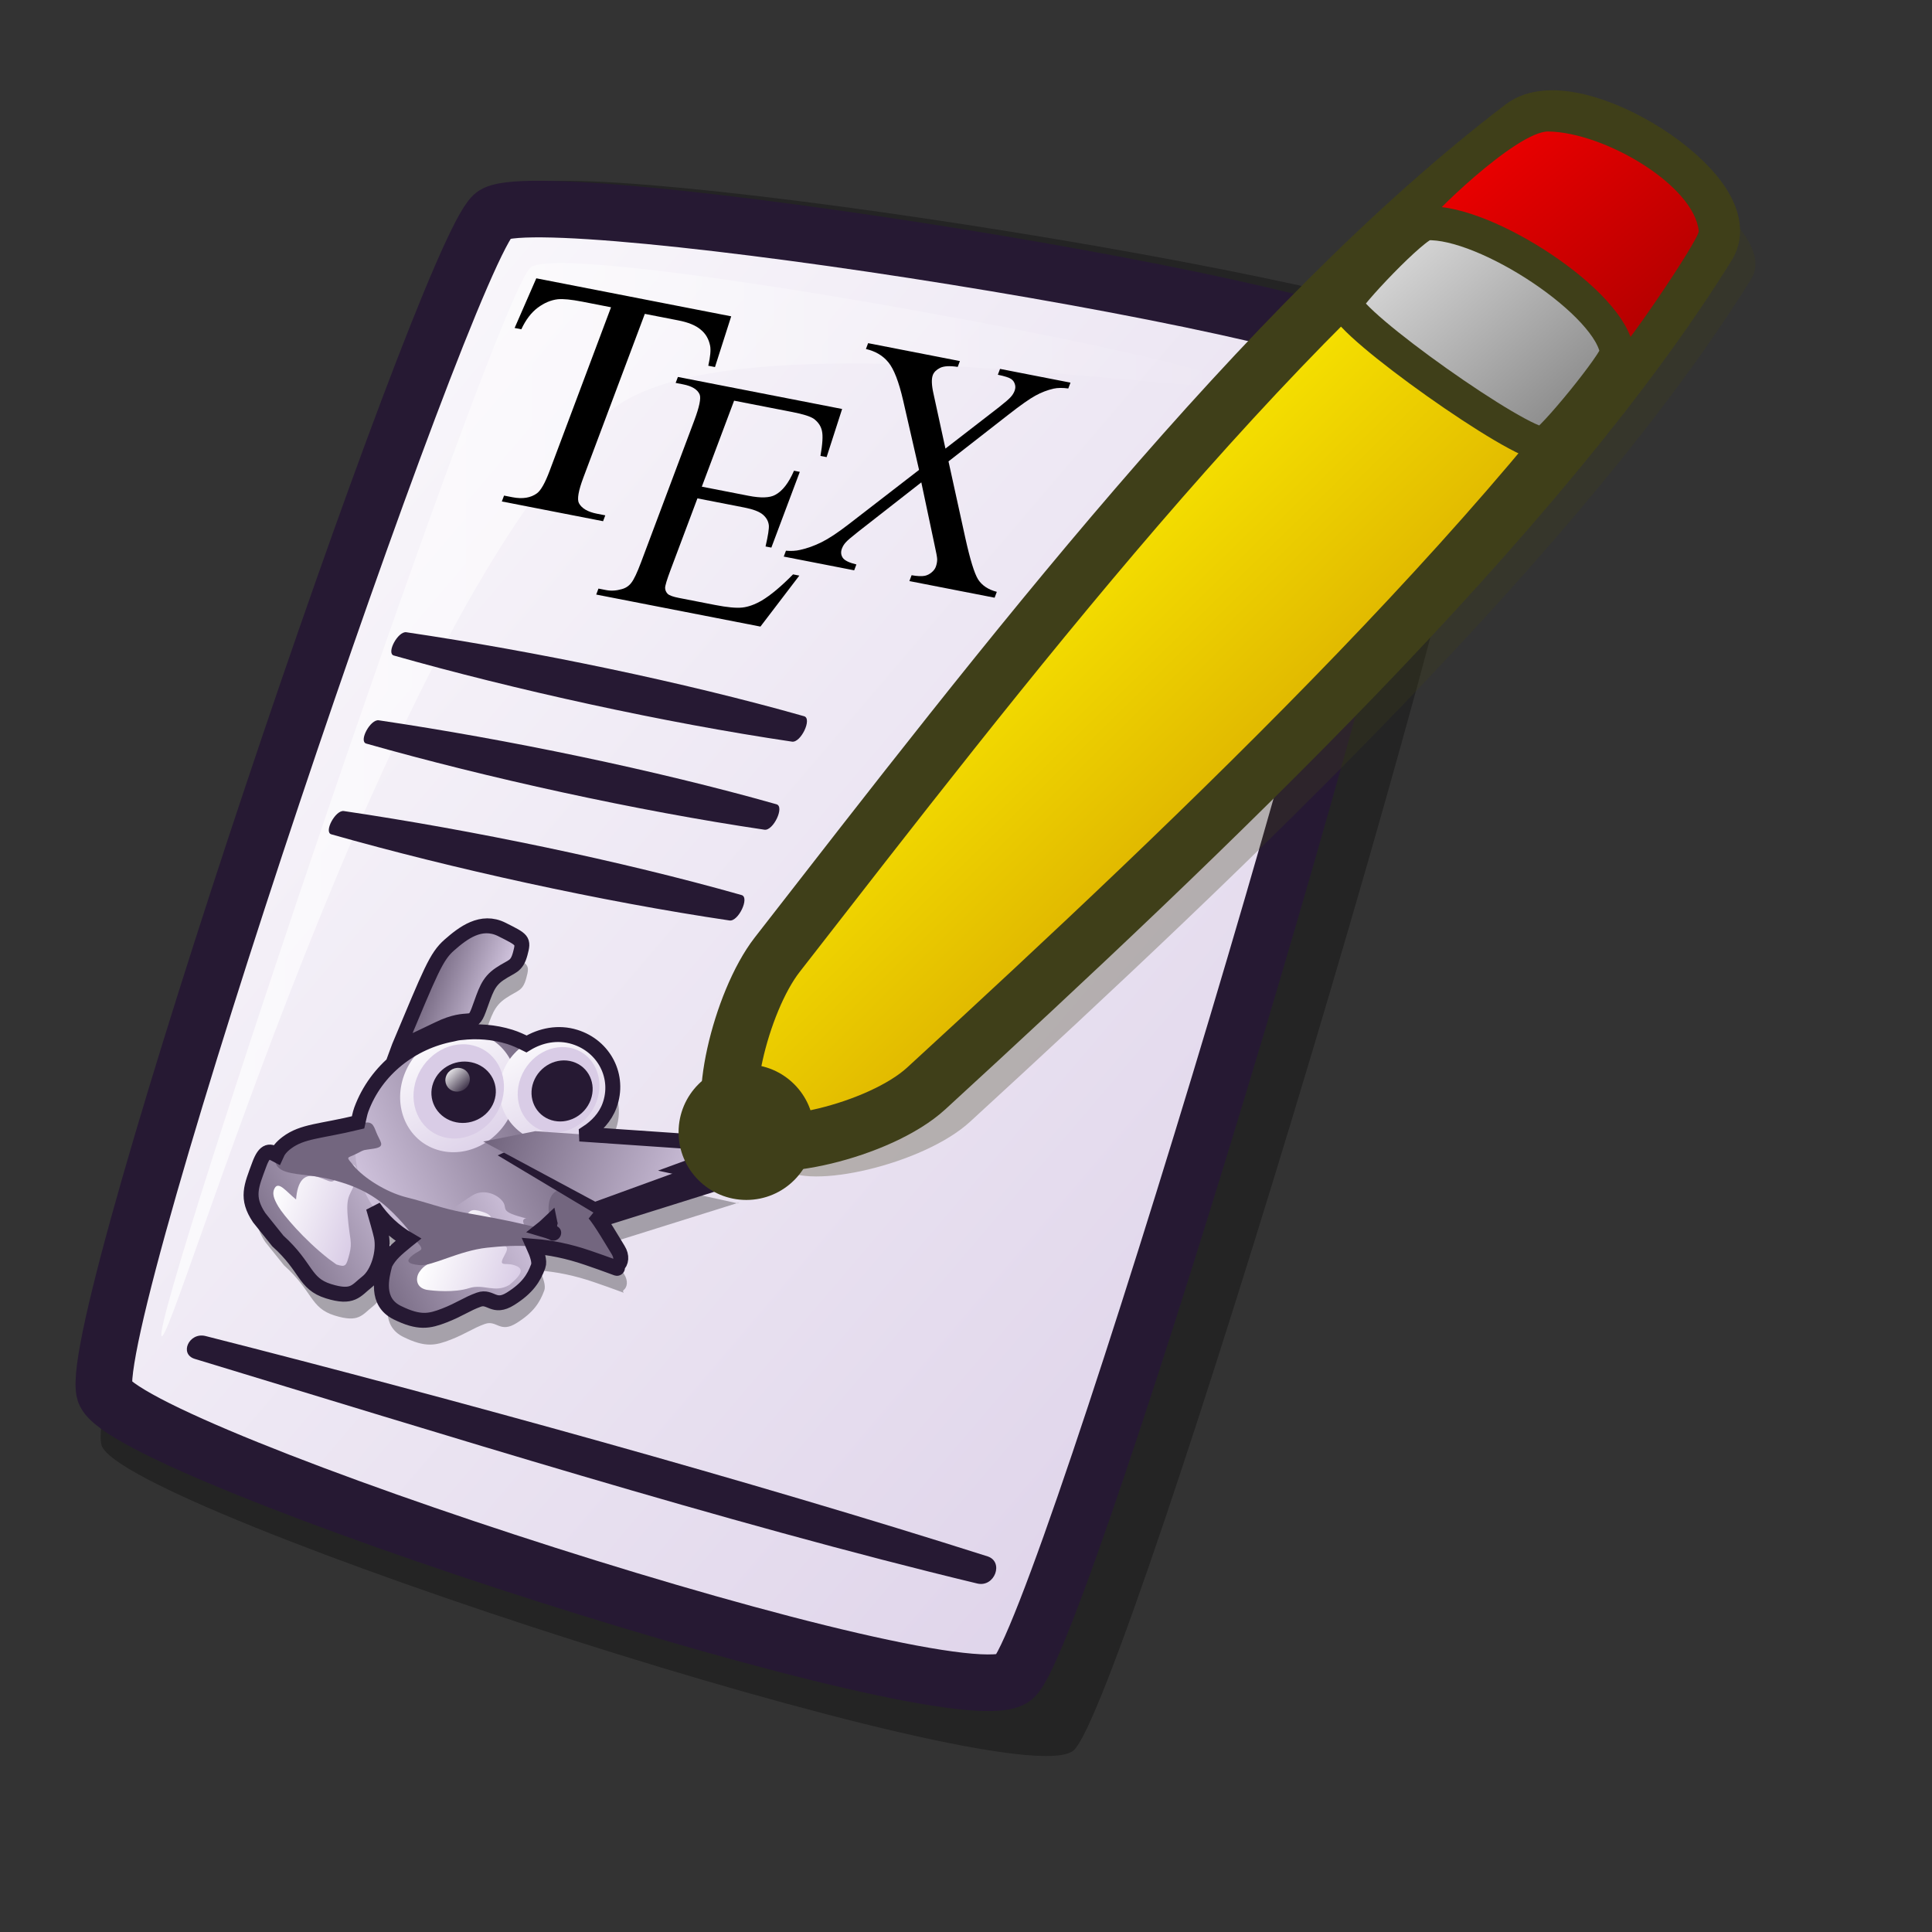 <?xml version="1.0" encoding="UTF-8" standalone="no"?>
<!DOCTYPE svg PUBLIC "-//W3C//DTD SVG 20010904//EN"
"http://www.w3.org/TR/2001/REC-SVG-20010904/DTD/svg10.dtd">
<svg
   width="48pt"
   height="48pt"
   id="svg1"
   xmlns="http://www.w3.org/2000/svg"
   xmlns:sodipodi="http://sodipodi.sourceforge.net/DTD/sodipodi-0.dtd"
   xmlns:xlink="http://www.w3.org/1999/xlink"
   xmlns:inkscape="http://www.inkscape.org/namespaces/inkscape"
   sodipodi:version="0.32"
   inkscape:version="0.38.1"
   sodipodi:docname="lyx.svg"
   sodipodi:docbase="/home/ed/Desktop/Lila">
  <rect width="100%" height="100%" fill="#333333" stroke="none"/>
  <sodipodi:namedview
     id="base"
     pagecolor="#ffffff"
     bordercolor="#666666"
     borderopacity="1.0"
     inkscape:pageopacity="0.0"
     inkscape:pageshadow="2"
     inkscape:zoom="34.144813"
     inkscape:cx="13.542736"
     inkscape:cy="18.587900"
     inkscape:window-width="640"
     inkscape:window-height="666"
     inkscape:window-x="665"
     inkscape:window-y="310" />
  <defs
     id="defs2">
    <linearGradient
       id="linearGradient1182">
      <stop
         style="stop-color:#ffffff;stop-opacity:1;"
         offset="0"
         id="stop1183" />
      <stop
         style="stop-color:#ffffff;stop-opacity:0;"
         offset="1"
         id="stop1184" />
    </linearGradient>
    <linearGradient
       id="linearGradient1045">
      <stop
         offset="0"
         style="stop-color:#ffffff;stop-opacity:1;"
         id="stop1047" />
      <stop
         offset="1"
         style="stop-color:#d9cce6;stop-opacity:1;"
         id="stop1046" />
    </linearGradient>
    <linearGradient
       id="linearGradient1042">
      <stop
         offset="0"
         style="stop-color:#ffffff;stop-opacity:1;"
         id="stop1044" />
      <stop
         offset="1"
         style="stop-color:#ffffff;stop-opacity:0;"
         id="stop1043" />
    </linearGradient>
    <linearGradient
       id="linearGradient1018">
      <stop
         offset="0"
         style="stop-color:#d7a600;stop-opacity:1;"
         id="stop1020" />
      <stop
         offset="1"
         style="stop-color:#fff300;stop-opacity:1;"
         id="stop1019" />
    </linearGradient>
    <linearGradient
       id="linearGradient898">
      <stop
         offset="0"
         style="stop-color:#ffffff;stop-opacity:1;"
         id="stop899" />
      <stop
         offset="1"
         style="stop-color:#d9cce6;stop-opacity:1;"
         id="stop900" />
    </linearGradient>
    <linearGradient
       id="linearGradient893">
      <stop
         offset="0"
         style="stop-color:#ffffff;stop-opacity:1;"
         id="stop895" />
      <stop
         offset="1"
         style="stop-color:#ffffff;stop-opacity:0;"
         id="stop894" />
    </linearGradient>
    <linearGradient
       id="linearGradient887">
      <stop
         offset="0"
         style="stop-color:#d9cce6;stop-opacity:1;"
         id="stop889" />
      <stop
         offset="1"
         style="stop-color:#73667f;stop-opacity:1;"
         id="stop888" />
    </linearGradient>
    <linearGradient
       id="linearGradient883">
      <stop
         style="stop-color:#000;stop-opacity:1;"
         offset="0"
         id="stop884" />
      <stop
         style="stop-color:#fff;stop-opacity:1;"
         offset="1"
         id="stop885" />
    </linearGradient>
    <marker
       id="ArrowEnd"
       viewBox="0 0 10 10"
       refX="0"
       refY="5"
       markerUnits="strokeWidth"
       markerWidth="4"
       markerHeight="3"
       orient="auto">
      <path
         d="M 0 0 L 10 5 L 0 10 z"
         id="path4" />
    </marker>
    <marker
       id="ArrowStart"
       viewBox="0 0 10 10"
       refX="10"
       refY="5"
       markerUnits="strokeWidth"
       markerWidth="4"
       markerHeight="3"
       orient="auto">
      <path
         d="M 10 0 L 0 5 L 10 10 z"
         id="path6" />
    </marker>
    <linearGradient
       xlink:href="#linearGradient887"
       id="linearGradient886"
       x1="0.959"
       y1="0.491"
       x2="0.028"
       y2="0.491" />
    <linearGradient
       xlink:href="#linearGradient887"
       id="linearGradient890"
       x1="0.987"
       y1="0.445"
       x2="0.013"
       y2="0.445" />
    <linearGradient
       xlink:href="#linearGradient887"
       id="linearGradient891"
       x1="0.06"
       y1="0.914"
       x2="0.828"
       y2="0.195" />
    <linearGradient
       xlink:href="#linearGradient1182"
       id="linearGradient892" />
    <linearGradient
       xlink:href="#linearGradient1182"
       id="linearGradient896"
       x1="-0.127"
       y1="0.215"
       x2="1.099"
       y2="0.819" />
    <linearGradient
       xlink:href="#linearGradient898"
       id="linearGradient897"
       x1="9.2617971e-17"
       y1="0.5"
       x2="1"
       y2="0.5" />
    <linearGradient
       xlink:href="#linearGradient898"
       id="linearGradient901" />
    <linearGradient
       xlink:href="#linearGradient887"
       id="linearGradient902"
       x1="0.954"
       y1="0.023"
       x2="0.146"
       y2="0.922" />
    <linearGradient
       xlink:href="#linearGradient887"
       id="linearGradient903"
       x1="0.934"
       y1="0.055"
       x2="0.044"
       y2="0.984" />
    <linearGradient
       xlink:href="#linearGradient898"
       id="linearGradient869"
       x1="0.022"
       y1="0.023"
       x2="1.007"
       y2="0.992" />
    <linearGradient
       xlink:href="#linearGradient898"
       id="linearGradient870"
       x1="0.016"
       y1="0.023"
       x2="1"
       y2="0.984" />
    <linearGradient
       id="linearGradient2617">
      <stop
         offset="0"
         style="stop-color:#7f7f7f;stop-opacity:1;"
         id="stop2619" />
      <stop
         offset="1"
         style="stop-color:#e6e6e6;stop-opacity:1;"
         id="stop2618" />
    </linearGradient>
    <linearGradient
       id="linearGradient2614"
       x1="0"
       y1="0.5"
       x2="1"
       y2="0.5"
       gradientUnits="objectBoundingBox"
       spreadMethod="pad"
       xlink:href="#linearGradient1018" />
    <linearGradient
       id="linearGradient1256">
      <stop
         style="stop-color:#ffffff;stop-opacity:1;"
         offset="0"
         id="stop1258" />
      <stop
         style="stop-color:#ffffff;stop-opacity:0;"
         offset="1"
         id="stop1257" />
    </linearGradient>
    <linearGradient
       x1="0.006"
       y1="0.039"
       x2="0.981"
       y2="0.984"
       id="linearGradient1567"
       xlink:href="#linearGradient1256" />
    <linearGradient
       id="linearGradient1535">
      <stop
         style="stop-color:#ffffff;stop-opacity:1;"
         offset="0"
         id="stop1537" />
      <stop
         style="stop-color:#ffffff;stop-opacity:0;"
         offset="1"
         id="stop1536" />
    </linearGradient>
    <linearGradient
       id="linearGradient923"
       xlink:href="#linearGradient1535"
       x1="0.533"
       y1="-0.173"
       x2="0.589"
       y2="0.684" />
    <linearGradient
       id="linearGradient692">
      <stop
         offset="0"
         style="stop-color:#d9cce6;stop-opacity:1;"
         id="stop694" />
      <stop
         offset="1"
         style="stop-color:#ffffff;stop-opacity:1;"
         id="stop693" />
    </linearGradient>
    <linearGradient
       id="linearGradient950">
      <stop
         style="stop-color:#d9cce6;stop-opacity:1;"
         offset="0"
         id="stop951" />
      <stop
         style="stop-color:#ffffff;stop-opacity:1;"
         offset="1"
         id="stop952" />
    </linearGradient>
    <linearGradient
       id="linearGradient703">
      <stop
         style="stop-color:#d9cce6;stop-opacity:1;"
         offset="0"
         id="stop704" />
      <stop
         style="stop-color:#73667f;stop-opacity:1;"
         offset="1"
         id="stop705" />
    </linearGradient>
    <linearGradient
       id="linearGradient933">
      <stop
         style="stop-color:#ffffff;stop-opacity:1;"
         offset="0"
         id="stop934" />
      <stop
         style="stop-color:#d9cce6;stop-opacity:1;"
         offset="1"
         id="stop935" />
    </linearGradient>
    <linearGradient
       id="linearGradient936">
      <stop
         style="stop-color:#ffffff;stop-opacity:1;"
         offset="0"
         id="stop937" />
      <stop
         style="stop-color:#ffffff;stop-opacity:0;"
         offset="1"
         id="stop938" />
    </linearGradient>
    <linearGradient
       xlink:href="#linearGradient866"
       id="linearGradient939"
       x1="0.529"
       y1="0.023"
       x2="0.514"
       y2="0.947" />
    <linearGradient
       xlink:href="#linearGradient584"
       id="linearGradient940"
       x1="0"
       y1="-0"
       x2="1"
       y2="1" />
    <linearGradient
       xlink:href="#linearGradient584"
       id="linearGradient700"
       x1="0"
       y1="-0"
       x2="0.985"
       y2="0.992" />
    <linearGradient
       xlink:href="#linearGradient584"
       id="linearGradient701"
       x1="0.004"
       y1="0.016"
       x2="1.011"
       y2="1.016" />
    <linearGradient
       xlink:href="#linearGradient703"
       id="linearGradient702"
       x1="-0"
       y1="0"
       x2="0.975"
       y2="0.961" />
    <linearGradient
       xlink:href="#linearGradient584"
       id="linearGradient845"
       x1="-0"
       y1="-0"
       x2="0.996"
       y2="0.977" />
    <radialGradient
       xlink:href="#linearGradient703"
       id="radialGradient846" />
    <linearGradient
       xlink:href="#linearGradient584"
       id="linearGradient847"
       x1="0"
       y1="-0"
       x2="0.985"
       y2="0.939" />
    <linearGradient
       xlink:href="#linearGradient703"
       id="linearGradient848"
       x1="0.012"
       y1="0.016"
       x2="1"
       y2="1" />
    <linearGradient
       xlink:href="#linearGradient584"
       id="linearGradient849"
       x1="0"
       y1="-0"
       x2="0.985"
       y2="1.023" />
    <linearGradient
       xlink:href="#linearGradient703"
       id="linearGradient850"
       x1="-0"
       y1="0"
       x2="1"
       y2="0.957" />
    <linearGradient
       xlink:href="#linearGradient584"
       id="linearGradient863"
       x1="-0"
       y1="-0"
       x2="0.996"
       y2="0.821" />
    <linearGradient
       id="linearGradient1532"
       xlink:href="#linearGradient692"
       x1="0.971"
       y1="0.953"
       x2="-0.029"
       y2="-0.031" />
    <linearGradient
       id="linearGradient972">
      <stop
         offset="0"
         style="stop-color:#ffffff;stop-opacity:1;"
         id="stop973" />
      <stop
         offset="1"
         style="stop-color:#d9cce6;stop-opacity:1;"
         id="stop974" />
    </linearGradient>
    <linearGradient
       id="linearGradient975">
      <stop
         offset="0"
         style="stop-color:#ffffff;stop-opacity:1;"
         id="stop976" />
      <stop
         offset="1"
         style="stop-color:#ffffff;stop-opacity:0;"
         id="stop977" />
    </linearGradient>
    <linearGradient
       id="linearGradient978">
      <stop
         offset="0"
         style="stop-color:#d9cce6;stop-opacity:1;"
         id="stop979" />
      <stop
         offset="1"
         style="stop-color:#73667f;stop-opacity:1;"
         id="stop980" />
    </linearGradient>
    <linearGradient
       id="linearGradient981">
      <stop
         style="stop-color:#000;stop-opacity:1;"
         offset="0"
         id="stop982" />
      <stop
         style="stop-color:#fff;stop-opacity:1;"
         offset="1"
         id="stop983" />
    </linearGradient>
    <linearGradient
       xlink:href="#linearGradient887"
       id="linearGradient988"
       x1="0.959"
       y1="0.491"
       x2="0.028"
       y2="0.491" />
    <linearGradient
       xlink:href="#linearGradient887"
       id="linearGradient989"
       x1="0.987"
       y1="0.445"
       x2="0.013"
       y2="0.445" />
    <linearGradient
       xlink:href="#linearGradient887"
       id="linearGradient990"
       x1="0.06"
       y1="0.914"
       x2="0.828"
       y2="0.195" />
    <linearGradient
       xlink:href="#linearGradient893"
       id="linearGradient991"
       x1="0.033"
       y1="0.055"
       x2="0.967"
       y2="0.961" />
    <linearGradient
       xlink:href="#linearGradient893"
       id="linearGradient992"
       x1="0.083"
       y1="0.047"
       x2="0.968"
       y2="0.922" />
    <linearGradient
       xlink:href="#linearGradient898"
       id="linearGradient993"
       x1="9.2617971e-17"
       y1="0.5"
       x2="1"
       y2="0.5" />
    <linearGradient
       xlink:href="#linearGradient898"
       id="linearGradient994" />
    <linearGradient
       xlink:href="#linearGradient887"
       id="linearGradient995"
       x1="0.954"
       y1="0.023"
       x2="0.146"
       y2="0.922" />
    <linearGradient
       xlink:href="#linearGradient887"
       id="linearGradient996"
       x1="0.934"
       y1="0.055"
       x2="0.044"
       y2="0.984" />
    <linearGradient
       xlink:href="#linearGradient898"
       id="linearGradient997"
       x1="0.022"
       y1="0.023"
       x2="1.007"
       y2="0.992" />
    <linearGradient
       xlink:href="#linearGradient898"
       id="linearGradient998"
       x1="0.016"
       y1="0.023"
       x2="1"
       y2="0.984" />
    <linearGradient
       id="linearGradient1439"
       x1="0"
       y1="0.5"
       x2="1"
       y2="0.5"
       gradientUnits="objectBoundingBox"
       spreadMethod="pad"
       xlink:href="#linearGradient1042" />
    <linearGradient
       id="linearGradient1432"
       x1="0"
       y1="0.5"
       x2="1"
       y2="0.5"
       gradientUnits="objectBoundingBox"
       spreadMethod="pad"
       xlink:href="#linearGradient2617" />
    <linearGradient
       id="linearGradient1428">
      <stop
         style="stop-color:#f50000;stop-opacity:1;"
         offset="0"
         id="stop1429" />
      <stop
         style="stop-color:#a90000;stop-opacity:1;"
         offset="1"
         id="stop1430" />
    </linearGradient>
    <linearGradient
       id="linearGradient1422"
       x1="0"
       y1="0.5"
       x2="1"
       y2="0.5"
       gradientUnits="objectBoundingBox"
       spreadMethod="pad"
       xlink:href="#linearGradient2614" />
    <linearGradient
       x1="0.645"
       y1="0.664"
       x2="0.323"
       y2="0.32"
       id="linearGradient1425"
       xlink:href="#linearGradient1422" />
    <linearGradient
       x1="0.019"
       y1="0.008"
       x2="0.981"
       y2="0.984"
       id="linearGradient1427"
       xlink:href="#linearGradient1428" />
    <linearGradient
       x1="0.981"
       y1="0.922"
       x2="0.019"
       y2="0.023"
       id="linearGradient1435"
       xlink:href="#linearGradient1432" />
    <linearGradient
       x1="0.016"
       y1="0.023"
       x2="0.984"
       y2="0.984"
       id="linearGradient1438"
       xlink:href="#linearGradient1439" />
    <linearGradient
       id="linearGradient1443"
       xlink:href="#linearGradient1439" />
    <linearGradient
       id="linearGradient621"
       x1="0"
       y1="0.5"
       x2="1"
       y2="0.5"
       gradientUnits="objectBoundingBox"
       spreadMethod="pad"
       xlink:href="#linearGradient1045" />
    <linearGradient
       id="linearGradient1185">
      <stop
         style="stop-color:#7f7f7f;stop-opacity:1;"
         offset="0"
         id="stop1433" />
      <stop
         style="stop-color:#e6e6e6;stop-opacity:1;"
         offset="1"
         id="stop1434" />
    </linearGradient>
    <linearGradient
       id="linearGradient1188">
      <stop
         style="stop-color:#f50000;stop-opacity:1;"
         offset="0"
         id="stop1189" />
      <stop
         style="stop-color:#a90000;stop-opacity:1;"
         offset="1"
         id="stop1190" />
    </linearGradient>
    <linearGradient
       id="linearGradient1191">
      <stop
         style="stop-color:#d7a600;stop-opacity:1;"
         offset="0"
         id="stop1423" />
      <stop
         style="stop-color:#fff300;stop-opacity:1;"
         offset="1"
         id="stop1424" />
    </linearGradient>
    <linearGradient
       x1="0.645"
       y1="0.664"
       x2="0.323"
       y2="0.32"
       id="linearGradient1194"
       xlink:href="#linearGradient1422" />
    <linearGradient
       x1="0.019"
       y1="0.008"
       x2="0.981"
       y2="0.984"
       id="linearGradient1195"
       xlink:href="#linearGradient1428" />
    <linearGradient
       x1="0.981"
       y1="0.922"
       x2="0.019"
       y2="0.023"
       id="linearGradient1196"
       xlink:href="#linearGradient1432" />
    <linearGradient
       x1="0.016"
       y1="0.023"
       x2="0.984"
       y2="0.984"
       id="linearGradient1197"
       xlink:href="#linearGradient1439" />
    <linearGradient
       id="linearGradient1198"
       xlink:href="#linearGradient1439"
       x1="0"
       y1="0"
       x2="0.984"
       y2="1.008" />
    <linearGradient
       xlink:href="#linearGradient621"
       id="linearGradient620"
       x1="0"
       y1="-0"
       x2="1.009"
       y2="0.992" />
    <linearGradient
       id="linearGradient642">
      <stop
         style="stop-color:#d9cce6;stop-opacity:1;"
         offset="0"
         id="stop643" />
      <stop
         style="stop-color:#73667f;stop-opacity:1;"
         offset="1"
         id="stop644" />
    </linearGradient>
    <linearGradient
       id="linearGradient866">
      <stop
         style="stop-color:#ffffff;stop-opacity:1;"
         offset="0"
         id="stop867" />
      <stop
         style="stop-color:#d9cce6;stop-opacity:1;"
         offset="1"
         id="stop868" />
    </linearGradient>
    <linearGradient
       id="linearGradient584">
      <stop
         style="stop-color:#ffffff;stop-opacity:1;"
         offset="0"
         id="stop585" />
      <stop
         style="stop-color:#ffffff;stop-opacity:0;"
         offset="1"
         id="stop586" />
    </linearGradient>
    <linearGradient
       xlink:href="#linearGradient866"
       id="linearGradient586"
       x1="-0"
       y1="0.016"
       x2="0.991"
       y2="0.984" />
    <linearGradient
       xlink:href="#linearGradient584"
       id="linearGradient587"
       x1="0"
       y1="-0"
       x2="1"
       y2="1" />
    <linearGradient
       xlink:href="#linearGradient642"
       id="linearGradient638"
       x1="0"
       y1="0"
       x2="1"
       y2="0" />
    <radialGradient
       xlink:href="#linearGradient642"
       id="radialGradient639"
       cx="0.5"
       cy="0.5"
       r="0.5"
       fx="0.5"
       fy="0.5" />
    <linearGradient
       xlink:href="#linearGradient584"
       id="linearGradient640"
       x1="-0"
       y1="0"
       x2="0.983"
       y2="1" />
    <linearGradient
       xlink:href="#linearGradient642"
       id="linearGradient641"
       x1="0.015"
       y1="0.023"
       x2="0.985"
       y2="0.984" />
    <linearGradient
       xlink:href="#linearGradient642"
       id="linearGradient645"
       x1="0.014"
       y1="0.016"
       x2="1"
       y2="1.008" />
    <linearGradient
       xlink:href="#linearGradient1018"
       id="linearGradient1019" />
  </defs>
  <path
     d="M 3.367,47.884 C 4.081,50.015 33.619,59.597 35.559,57.989 C 37.295,56.535 50.285,13.242 49.415,11.525 C 48.511,9.632 18.542,4.917 17.119,6.212 C 15.367,7.816 2.618,45.439 3.367,47.884 z "
     style="font-size:12;opacity:0.303;fill-rule:evenodd;stroke-width:12.5;"
     id="path1200" />
  <path
     d="M 3.469,46.12 C 4.136,48.114 31.772,57.079 33.587,55.574 C 35.211,54.213 47.364,13.71 46.55,12.103 C 45.704,10.332 17.666,5.921 16.335,7.133 C 14.695,8.633 2.768,43.832 3.469,46.12 z "
     style="font-size:12;fill:url(#linearGradient620);fill-rule:evenodd;stroke:#261933;stroke-width:1.875;"
     id="path1201" />
  <path
     d="M 5.349,44.252 C 5.061,43.522 16.521,9.548 17.592,8.848 C 18.931,7.934 40.576,11.979 40.864,12.708 C 41.128,13.376 23.976,10.256 20.16,13.669 C 12.842,20.032 5.612,44.919 5.349,44.252 z "
     style="font-size:12;opacity:0.7;fill:url(#linearGradient1443);fill-rule:evenodd;stroke-width:0.1pt;"
     id="path1202" />
  <path
     d="M 25.916,38.693 C 26.76,39.449 30.592,38.574 32.132,37.161 C 41.293,28.753 52.49,18.144 58.018,9.231 C 59.075,7.528 53.58,4.024 51.888,5.314 C 43.305,11.858 34.623,23.184 27.194,32.733 C 25.966,34.31 25.113,37.974 25.916,38.693 z "
     style="font-size:12;opacity:0.3;fill:#3f3f19;fill-rule:evenodd;stroke-width:12.5;"
     id="path1442" />
  <path
     style="fill-opacity:0.3;"
     d="M 20.96,7.292 C 17.984,6.822 16.432,9.162 15.335,11.042 C 14.239,12.921 14.243,14.797 13.773,24.823 L 13.773,24.979 C 13.773,24.979 14.546,24.362 17.679,21.385 C 20.812,18.409 21.742,20.142 21.742,17.635 C 21.742,15.129 21.583,14.014 22.679,12.604 C 23.776,11.194 24.398,11.202 24.242,9.479 C 24.085,7.756 23.937,7.762 20.96,7.292 z M 34.492,17.292 C 32.232,17.292 30.313,18.345 28.992,19.885 C 28.238,19.771 27.466,19.667 26.679,19.667 C 24.518,19.667 22.495,20.142 20.648,20.948 C 20.302,21.084 19.997,21.253 19.679,21.448 C 15.147,23.833 12.023,28.401 12.023,33.698 C 12.023,34.257 12.144,34.781 12.21,35.323 C 8.062,37.797 5.894,38.374 4.523,40.354 C 4.04,41.052 3.872,41.616 3.835,42.135 C 2.854,41.961 2.179,41.844 2.179,43.948 C 2.179,46.768 2.017,48.318 4.523,50.198 L 7.804,52.26 C 12.504,54.297 12.827,56.323 16.117,56.323 C 19.406,56.323 19.396,55.233 20.335,53.823 C 21.275,52.413 21.12,49.577 20.023,47.854 C 19.624,47.228 18.68,45.955 17.804,44.76 C 19.455,45.977 21.361,46.868 23.46,47.323 C 23.434,47.364 23.326,47.507 23.304,47.542 C 22.521,48.795 21.898,49.757 21.742,51.01 L 21.742,51.167 C 21.898,52.733 22.202,55.853 25.335,56.323 C 28.468,56.793 29.581,56.17 31.148,54.917 C 32.714,53.664 33.332,52.732 34.585,51.792 C 35.839,50.852 36.8,52.39 38.367,50.51 C 39.933,48.631 40.242,47.233 40.242,45.667 C 40.242,45.046 39.577,44.249 38.835,43.479 C 40.849,43.033 43.127,42.778 45.867,42.854 C 51.506,43.011 49.46,43.168 49.773,42.698 C 50.086,42.228 49.931,41.45 49.148,40.823 C 48.365,40.196 45.557,37.824 44.617,37.354 L 46.023,37.667 L 59.554,28.292 L 53.523,28.792 L 60.117,23.729 L 40.21,28.354 C 40.184,28.293 40.175,28.227 40.148,28.167 C 41.071,27.021 41.71,25.654 41.71,24.104 C 41.71,20.343 38.469,17.292 34.492,17.292 z M 59.554,28.292 L 59.648,28.292 L 59.804,28.135 L 59.554,28.292 z M 39.679,40.01 C 39.727,40.085 39.721,40.122 39.773,40.198 C 39.921,41.677 42.074,41.076 39.054,41.135 C 39.291,40.776 39.476,40.391 39.679,40.01 z "
     id="path1008"
     transform="matrix(0.247,7.698744e-2,-9.276327e-2,0.252,12.326,28.143)" />
  <path
     style="fill:url(#linearGradient902);"
     d="M 6.095,49.613 C 10.795,51.649 11.108,53.686 14.397,53.686 C 17.687,53.686 17.687,52.589 18.627,51.179 C 19.567,49.77 19.41,46.95 18.314,45.227 C 17.217,43.504 13.144,38.491 12.518,36.454 C 11.891,34.418 12.204,35.045 8.915,35.828 C 5.625,36.611 4.842,39.587 3.119,39.587 C 1.396,39.587 0.456,38.491 0.456,41.31 C 0.456,44.13 0.299,45.697 2.805,47.576"
     id="path12"
     sodipodi:nodetypes="ccccccccc"
     transform="matrix(0.247,7.698744e-2,-9.276327e-2,0.252,12.326,28.143)" />
  <path
     style="fill:url(#linearGradient897);"
     d="M 12.908,49.865 C 8.991,48.455 5.468,46.323 4.529,45.54 C 3.589,44.757 3.161,44.186 3.275,43.504 C 3.443,42.505 4.835,43.497 6.347,44.054 C 5.721,41.86 6.103,40.604 7.983,40.604 C 9.862,40.604 10.168,41.154 10.325,39.274 C 10.481,37.394 12.518,37.238 12.674,39.431 C 12.831,41.624 12.048,41.467 13.301,44.13 C 14.554,46.793 15.024,46.95 15.181,48.516 C 15.337,50.083 15.337,50.239 14.084,50.239"
     id="path14"
     sodipodi:nodetypes="ccsccccccc"
     transform="matrix(0.247,7.698744e-2,-9.276327e-2,0.252,12.326,28.143)" />
  <path
     style="fill:url(#linearGradient891);"
     d="M 39.618,31.05 C 39.618,38.789 33.056,45.07 24.971,45.07 C 16.887,45.07 10.325,38.789 10.325,31.05 C 10.325,23.311 16.887,17.03 24.971,17.03 C 33.056,17.03 39.618,23.311 39.618,31.05 z "
     id="path11"
     transform="matrix(0.247,7.698744e-2,-9.276327e-2,0.252,12.326,28.143)" />
  <path
     style="fill:url(#linearGradient903);"
     d="M 20.037,48.516 C 20.193,50.083 20.507,53.216 23.64,53.686 C 26.773,54.156 27.869,53.529 29.436,52.276 C 31.002,51.023 31.629,50.083 32.882,49.143 C 34.135,48.203 35.075,49.77 36.642,47.89 C 38.208,46.01 38.521,44.6 38.521,43.034 C 38.521,41.467 34.605,38.804 34.605,38.177 C 34.605,37.551 36.015,37.864 33.665,37.864 C 31.316,37.864 32.255,37.238 31.159,36.611 C 30.062,35.984 28.339,35.984 27.399,37.081 C 26.459,38.177 22.387,43.66 21.603,44.913 C 20.82,46.167 20.193,47.106 20.037,48.36"
     id="path13"
     transform="matrix(0.247,7.698744e-2,-9.276327e-2,0.252,12.326,28.143)" />
  <path
     style="fill:url(#linearGradient901);"
     d="M 26.049,49.91 C 24.584,50.051 24.152,48.816 24.416,48 C 24.912,46.173 26.557,46.448 27.027,44.724 C 27.497,43.001 27.088,41.744 27.401,40.334 C 27.714,38.924 27.749,38.661 29.315,38.661 C 30.882,38.661 30.717,39.142 31.657,40.865 C 32.597,42.588 34.232,40.965 33.919,42.845 C 33.606,44.724 34.232,43.784 35.486,43.784 C 36.739,43.784 37.009,44.352 35.799,46.291 C 34.416,47.841 32.66,47.058 31.094,48.154 C 29.527,49.251 26.973,49.778 26.049,49.91 z "
     id="path15"
     sodipodi:nodetypes="csccccccccs"
     transform="matrix(0.247,7.698744e-2,-9.276327e-2,0.252,12.326,28.143)" />
  <path
     style="fill:#73667f;"
     d="M 10.795,32.538 C 6.408,35.201 4.215,35.671 2.805,37.708 C 1.396,39.744 2.022,41.154 3.902,41.154 C 5.782,41.154 7.348,40.371 11.108,40.371 C 14.867,40.371 17.217,41.31 19.567,42.564 C 21.917,43.817 21.917,44.13 23.013,44.757 C 24.11,45.383 23.483,45.383 22.856,46.323 C 22.23,47.263 22.543,47.576 24.11,47.263 C 25.676,46.95 28.182,44.13 31.472,42.72 C 34.762,41.31 38.521,40.057 44.161,40.214 C 49.8,40.371 47.764,40.527 48.077,40.057 C 48.39,39.587 48.234,38.804 47.45,38.177 C 46.667,37.551 43.847,35.201 42.908,34.731 C 41.968,34.261 39.332,32.425 37.922,33.051 C 36.512,33.678 36.512,35.293 38.051,37.551 C 38.208,39.117 41.028,38.334 37.111,38.491 C 33.195,38.647 29.749,39.117 27.086,39.431 C 24.423,39.744 22.387,39.587 19.567,39.744 C 16.747,39.901 13.458,38.961 11.891,38.021 C 10.325,37.081 10.638,37.394 11.578,36.454 C 12.518,35.515 12.204,35.828 13.458,35.201 C 14.711,34.575 14.084,34.261 13.301,33.478 C 12.518,32.695 12.204,31.912 11.108,32.538"
     id="path8"
     sodipodi:nodetypes="ccccccccccccccccccccccc"
     transform="matrix(0.247,7.698744e-2,-9.276327e-2,0.252,12.326,28.143)" />
  <path
     style="fill:#261933;"
     d="M 57.946,25.646 L 32.882,27.682 L 28.652,31.442 L 44.317,35.045 L 58.102,25.489"
     id="path9"
     transform="matrix(0.247,7.698744e-2,-9.276327e-2,0.252,12.326,28.143)" />
  <path
     style="fill:url(#linearGradient870);"
     d="M 13.842,25.411 C 13.842,21.217 17.109,17.813 21.133,17.813 C 25.158,17.813 28.425,21.217 28.425,25.411 C 28.425,29.604 25.158,33.008 21.133,33.008 C 17.109,33.008 13.842,29.604 13.842,25.411 z "
     id="path16"
     transform="matrix(0.247,7.698744e-2,-9.276327e-2,0.252,12.326,28.143)" />
  <path
     style="fill:url(#linearGradient869);"
     d="M 25.584,21.462 C 25.584,25.223 28.813,28.276 32.79,28.276 C 36.767,28.276 39.996,25.223 39.996,21.462 C 39.996,17.701 36.767,14.648 32.79,14.648 C 28.813,14.648 25.584,17.701 25.584,21.462 z "
     id="path17"
     transform="matrix(0.247,7.698744e-2,-9.276327e-2,0.252,12.326,28.143)" />
  <path
     style="fill:#d9cce6;"
     d="M 26.773,25.332 C 26.773,28.618 24.246,31.285 21.133,31.285 C 18.021,31.285 15.494,28.618 15.494,25.332 C 15.494,22.047 18.021,19.38 21.133,19.38 C 24.246,19.38 26.773,22.047 26.773,25.332 z "
     id="path18"
     transform="matrix(0.247,7.698744e-2,-9.276327e-2,0.252,12.326,28.143)" />
  <path
     style="fill:#d9cce6;"
     d="M 27.987,21.48 C 27.987,24.463 30.268,26.884 33.078,26.884 C 35.888,26.884 38.169,24.463 38.169,21.48 C 38.169,18.497 35.888,16.075 33.078,16.075 C 30.268,16.075 27.987,18.497 27.987,21.48 z "
     id="path19"
     transform="matrix(0.247,7.698744e-2,-9.276327e-2,0.252,12.326,28.143)" />
  <path
     style="fill:url(#linearGradient886);"
     d="M 58.416,21.103 L 42.438,33.321 L 26.303,30.345 L 32.099,27.212 L 58.416,21.103"
     id="path10"
     transform="matrix(0.247,7.698744e-2,-9.276327e-2,0.252,12.326,28.143)" />
  <path
     style="fill:#261933;"
     d="M 29.71,21.48 C 29.71,23.598 31.43,25.318 33.548,25.318 C 35.667,25.318 37.386,23.598 37.386,21.48 C 37.386,19.361 35.667,17.642 33.548,17.642 C 31.43,17.642 29.71,19.361 29.71,21.48 z "
     id="path20"
     transform="matrix(0.247,7.698744e-2,-9.276327e-2,0.252,12.326,28.143)" />
  <path
     style="fill:#261933;"
     d="M 25.833,25.254 C 25.833,27.372 24.008,29.092 21.76,29.092 C 19.512,29.092 17.687,27.372 17.687,25.254 C 17.687,23.136 19.512,21.416 21.76,21.416 C 24.008,21.416 25.833,23.136 25.833,25.254 z "
     id="path21"
     transform="matrix(0.247,7.698744e-2,-9.276327e-2,0.252,12.326,28.143)" />
  <path
     style="fill:url(#linearGradient896);"
     d="M 22.025,24.001 C 22.025,24.822 21.334,25.489 20.482,25.489 C 19.631,25.489 18.94,24.822 18.94,24.001 C 18.94,23.179 19.631,22.513 20.482,22.513 C 21.334,22.513 22.025,23.179 22.025,24.001 z "
     id="path22"
     transform="matrix(0.247,7.698744e-2,-9.276327e-2,0.252,12.326,28.143)" />
  <path
     style="fill:url(#linearGradient890);"
     d="M 12.048,22.199 C 12.518,12.174 12.518,10.294 13.614,8.414 C 14.711,6.534 16.277,4.185 19.253,4.655 C 22.23,5.125 22.387,5.125 22.543,6.848 C 22.7,8.571 22.073,8.571 20.977,9.981 C 19.88,11.391 20.037,12.487 20.037,14.993 C 20.037,17.5 19.097,15.777 15.964,18.753 C 12.831,21.729 12.048,22.356 12.048,22.356"
     id="path24"
     transform="matrix(0.247,7.698744e-2,-9.276327e-2,0.252,12.326,28.143)" />
  <path
     style="fill:none;fill-opacity:0.3;stroke:#261933;stroke-width:1.875;"
     d="M 19.154,4.652 C 16.178,4.182 14.626,6.522 13.529,8.402 C 12.433,10.282 12.437,12.158 11.967,22.183 L 11.967,22.339 C 11.967,22.339 12.74,21.722 15.873,18.746 C 19.006,15.769 19.936,17.502 19.936,14.996 C 19.936,12.489 19.777,11.374 20.873,9.964 C 21.97,8.555 22.592,8.563 22.436,6.839 C 22.279,5.116 22.131,5.122 19.154,4.652 z M 32.686,14.652 C 30.426,14.652 28.507,15.705 27.186,17.246 C 26.432,17.131 25.66,17.027 24.873,17.027 C 22.712,17.027 20.689,17.502 18.842,18.308 C 18.496,18.444 18.191,18.613 17.873,18.808 C 13.341,21.193 10.217,25.762 10.217,31.058 C 10.217,31.617 10.338,32.141 10.404,32.683 C 6.256,35.157 4.088,35.734 2.717,37.714 C 2.233,38.413 2.065,38.976 2.029,39.496 C 1.048,39.321 0.373,39.204 0.373,41.308 C 0.373,44.128 0.21,45.678 2.717,47.558 L 5.998,49.621 C 10.697,51.657 11.021,53.683 14.311,53.683 C 17.6,53.683 17.589,52.593 18.529,51.183 C 19.469,49.773 19.313,46.938 18.217,45.214 C 17.818,44.588 16.874,43.315 15.998,42.121 C 17.649,43.337 19.555,44.228 21.654,44.683 C 21.628,44.724 21.52,44.867 21.498,44.902 C 20.715,46.155 20.092,47.117 19.936,48.371 L 19.936,48.527 C 20.092,50.093 20.396,53.213 23.529,53.683 C 26.662,54.153 27.775,53.53 29.342,52.277 C 30.908,51.024 31.526,50.092 32.779,49.152 C 34.033,48.212 34.994,49.75 36.561,47.871 C 38.127,45.991 38.436,44.593 38.436,43.027 C 38.436,42.406 37.771,41.609 37.029,40.839 C 39.043,40.394 41.321,40.138 44.061,40.214 C 49.7,40.371 47.653,40.528 47.967,40.058 C 48.28,39.588 48.125,38.81 47.342,38.183 C 46.559,37.557 43.75,35.184 42.811,34.714 L 44.217,35.027 L 57.748,25.652 L 51.717,26.152 L 58.311,21.089 L 38.404,25.714 C 38.378,25.654 38.369,25.587 38.342,25.527 C 39.264,24.382 39.904,23.014 39.904,21.464 C 39.904,17.703 36.663,14.652 32.686,14.652 z M 57.748,25.652 L 57.842,25.652 L 57.998,25.496 L 57.748,25.652 z M 37.873,37.371 C 37.921,37.445 37.915,37.482 37.967,37.558 C 38.115,39.038 40.268,38.437 37.248,38.496 C 37.485,38.136 37.67,37.751 37.873,37.371 z "
     id="path874"
     transform="matrix(0.247,7.698744e-2,-9.276327e-2,0.252,12.326,28.143)" />
  <path
     d="M 24.469,37.586 C 25.312,38.343 29.145,37.467 30.685,36.054 C 39.845,27.646 51.042,17.037 56.571,8.124 C 57.627,6.421 52.132,2.917 50.44,4.207 C 41.857,10.751 33.176,22.077 25.746,31.626 C 24.519,33.203 23.666,36.867 24.469,37.586 z "
     style="font-size:12;fill:url(#linearGradient1425);fill-rule:evenodd;stroke:#3f3f19;stroke-width:1.875;stroke-opacity:1;"
     id="path1421" />
  <path
     d="M 47.226,7.485 C 47.288,8.127 52.698,11.947 53.399,11.871 C 53.633,11.86 56.295,7.926 56.273,7.656 C 56.125,6.14 53.156,4.383 51.291,4.356 C 50.232,4.341 47.206,7.305 47.226,7.485 z "
     style="font-size:12;fill:url(#linearGradient1427);fill-rule:evenodd;stroke-width:1pt;"
     id="path1426" />
  <path
     d="M 44.576,10.051 C 44.643,10.731 50.377,14.78 51.119,14.699 C 51.368,14.687 53.587,11.963 53.563,11.677 C 53.407,10.07 49.225,7.308 47.26,7.397 C 46.857,7.409 44.555,9.86 44.576,10.051 z "
     style="font-size:12;fill:url(#linearGradient1435);fill-rule:evenodd;stroke:#3f3f19;stroke-width:1.125;"
     id="path1431" />
  <ellipse
     cx="152.362"
     cy="565.562"
     rx="26.789"
     ry="26.789"
     transform="matrix(8.379811e-2,0,0,8.379811e-2,11.956,-9.888)"
     style="font-size:12;fill:#3f3f19;fill-rule:evenodd;stroke-width:1pt;"
     id="path1436" />
  <path
     d="M 25.746,34.606 C 29.439,28.034 41.683,13.042 50.866,5.229 C 51.873,4.272 55.009,6.32 55.038,6.762 C 55.065,7.172 52.02,6.848 51.036,7.783 C 42.256,16.13 28.88,30.21 25.746,34.606 z "
     style="font-size:12;opacity:0.99;fill:url(#linearGradient1438);fill-rule:evenodd;stroke-width:0.107pt;"
     id="path1437" />
  <g
     id="g1033">
    <path
       style="font-size:64;stroke-width:1pt;font-family:Times New Roman;"
       d="M 32.082 9.416 L 32.165 11.068 L 31.954 11.068 C 31.914 10.777 31.858 10.569 31.788 10.445 C 31.673 10.244 31.52 10.096 31.327 10.003 C 31.139 9.906 30.889 9.857 30.578 9.857 L 29.518 9.857 L 29.518 15.241 C 29.518 15.674 29.568 15.944 29.668 16.051 C 29.809 16.197 30.025 16.269 30.317 16.269 L 30.578 16.269 L 30.578 16.462 L 27.387 16.462 L 27.387 16.269 L 27.654 16.269 C 27.972 16.269 28.197 16.179 28.331 15.999 C 28.412 15.888 28.453 15.635 28.453 15.241 L 28.453 9.857 L 27.548 9.857 C 27.197 9.857 26.947 9.882 26.799 9.93 C 26.607 9.996 26.442 10.122 26.305 10.309 C 26.168 10.496 26.087 10.749 26.061 11.068 L 25.85 11.068 L 25.939 9.416 L 32.082 9.416 z "
       id="path646"
       transform="matrix(1.051,0.205,-0.378,1.007,-5.937,-5.58)" />
    <path
       style="font-size:64;stroke-width:1pt;"
       d="M 33.097 11.984 L 33.097 14.813 L 34.573 14.813 C 34.956 14.813 35.212 14.752 35.341 14.628 C 35.513 14.467 35.608 14.182 35.628 13.773 L 35.811 13.773 L 35.811 16.265 L 35.628 16.265 C 35.582 15.916 35.536 15.693 35.49 15.594 C 35.43 15.471 35.333 15.374 35.197 15.304 C 35.062 15.234 34.854 15.198 34.573 15.198 L 33.097 15.198 L 33.097 17.558 C 33.097 17.874 33.11 18.068 33.136 18.138 C 33.163 18.205 33.209 18.26 33.275 18.302 C 33.341 18.341 33.467 18.36 33.652 18.36 L 34.791 18.36 C 35.171 18.36 35.447 18.332 35.618 18.276 C 35.79 18.219 35.955 18.108 36.114 17.943 C 36.318 17.725 36.528 17.396 36.743 16.956 L 36.941 16.956 L 36.361 18.751 L 31.185 18.751 L 31.185 18.555 L 31.422 18.555 C 31.581 18.555 31.731 18.515 31.873 18.434 C 31.979 18.378 32.05 18.293 32.086 18.181 C 32.126 18.068 32.146 17.837 32.146 17.489 L 32.146 12.839 C 32.146 12.385 32.103 12.105 32.017 12 C 31.898 11.859 31.7 11.789 31.422 11.789 L 31.185 11.789 L 31.185 11.593 L 36.361 11.593 L 36.436 13.161 L 36.242 13.161 C 36.173 12.785 36.096 12.526 36.01 12.385 C 35.927 12.244 35.803 12.137 35.638 12.063 C 35.506 12.01 35.273 11.984 34.94 11.984 L 33.097 11.984 z "
       id="path645"
       transform="matrix(1.051,0.205,-0.378,1.007,-5.937,-5.58)" />
    <path
       style="font-size:64;stroke-width:1pt;font-family:Times New Roman;"
       d="M 40.063 12.563 L 41.406 14.818 C 41.779 15.442 42.054 15.837 42.232 16.003 C 42.414 16.166 42.643 16.256 42.92 16.273 L 42.92 16.466 L 40.234 16.466 L 40.234 16.273 C 40.412 16.27 40.545 16.249 40.631 16.211 C 40.696 16.18 40.748 16.133 40.788 16.071 C 40.831 16.005 40.852 15.939 40.852 15.873 C 40.852 15.794 40.839 15.714 40.811 15.634 C 40.789 15.575 40.705 15.423 40.557 15.177 L 39.496 13.369 L 38.185 15.26 C 38.046 15.461 37.963 15.596 37.936 15.665 C 37.908 15.731 37.894 15.8 37.894 15.873 C 37.894 15.984 37.936 16.076 38.019 16.149 C 38.102 16.221 38.26 16.263 38.494 16.273 L 38.494 16.466 L 36.274 16.466 L 36.274 16.273 C 36.431 16.256 36.566 16.22 36.68 16.164 C 36.871 16.074 37.053 15.953 37.225 15.8 C 37.397 15.648 37.594 15.414 37.816 15.099 L 39.292 13 L 38.06 10.968 C 37.725 10.417 37.44 10.057 37.206 9.887 C 36.973 9.714 36.703 9.622 36.399 9.612 L 36.399 9.42 L 39.292 9.42 L 39.292 9.612 C 39.046 9.622 38.877 9.667 38.785 9.747 C 38.696 9.827 38.651 9.915 38.651 10.012 C 38.651 10.14 38.725 10.327 38.873 10.573 L 39.832 12.189 L 40.945 10.604 C 41.074 10.417 41.152 10.289 41.18 10.22 C 41.211 10.151 41.226 10.08 41.226 10.007 C 41.226 9.934 41.208 9.87 41.171 9.815 C 41.125 9.742 41.066 9.692 40.996 9.664 C 40.925 9.633 40.779 9.615 40.557 9.612 L 40.557 9.42 L 42.777 9.42 L 42.777 9.612 C 42.602 9.622 42.459 9.653 42.348 9.705 C 42.182 9.785 42.029 9.892 41.891 10.028 C 41.752 10.163 41.557 10.412 41.305 10.776 L 40.063 12.563 z "
       id="path644"
       transform="matrix(1.051,0.205,-0.378,1.007,-5.937,-5.58)" />
  </g>
  <path
     d="M 13.46,20.944 C 17.714,21.573 22.653,22.596 26.637,23.726 C 26.912,23.804 26.53,24.611 26.237,24.568 C 21.999,23.941 17.046,22.849 13.046,21.715 C 12.787,21.641 13.183,20.903 13.46,20.944 z "
     style="font-size:12;fill:#261933;fill-rule:evenodd;stroke-width:1pt;"
     id="path1238" />
  <path
     d="M 12.546,23.861 C 16.8,24.49 21.739,25.514 25.723,26.643 C 25.998,26.722 25.616,27.529 25.323,27.485 C 21.085,26.858 16.132,25.767 12.132,24.632 C 11.873,24.558 12.269,23.82 12.546,23.861 z "
     style="font-size:12;fill:#261933;fill-rule:evenodd;stroke-width:1pt;"
     id="path1239" />
  <path
     d="M 11.39,26.867 C 15.643,27.497 20.583,28.52 24.566,29.65 C 24.842,29.728 24.459,30.535 24.167,30.492 C 19.929,29.865 14.975,28.773 10.976,27.638 C 10.716,27.565 11.113,26.826 11.39,26.867 z "
     style="font-size:12;fill:#261933;fill-rule:evenodd;stroke-width:1pt;"
     id="path618" />
  <path
     d="M 6.806,44.257 C 15.079,46.36 24.892,49.067 32.718,51.558 C 33.262,51.738 32.954,52.588 32.378,52.457 C 24.029,50.448 14.411,47.428 6.446,45.013 C 5.932,44.85 6.263,44.125 6.806,44.257 z "
     style="font-size:12;fill:#261933;fill-rule:evenodd;stroke-width:1pt;"
     id="path1237" />
  <path
     style="fill:url(#linearGradient896);"
     d="M 18.845,35.858 C 18.769,36.065 18.536,36.18 18.325,36.114 C 18.115,36.049 18.006,35.827 18.082,35.62 C 18.158,35.413 18.391,35.298 18.601,35.363 C 18.812,35.429 18.921,35.65 18.845,35.858 z "
     id="path1090" />
</svg>
